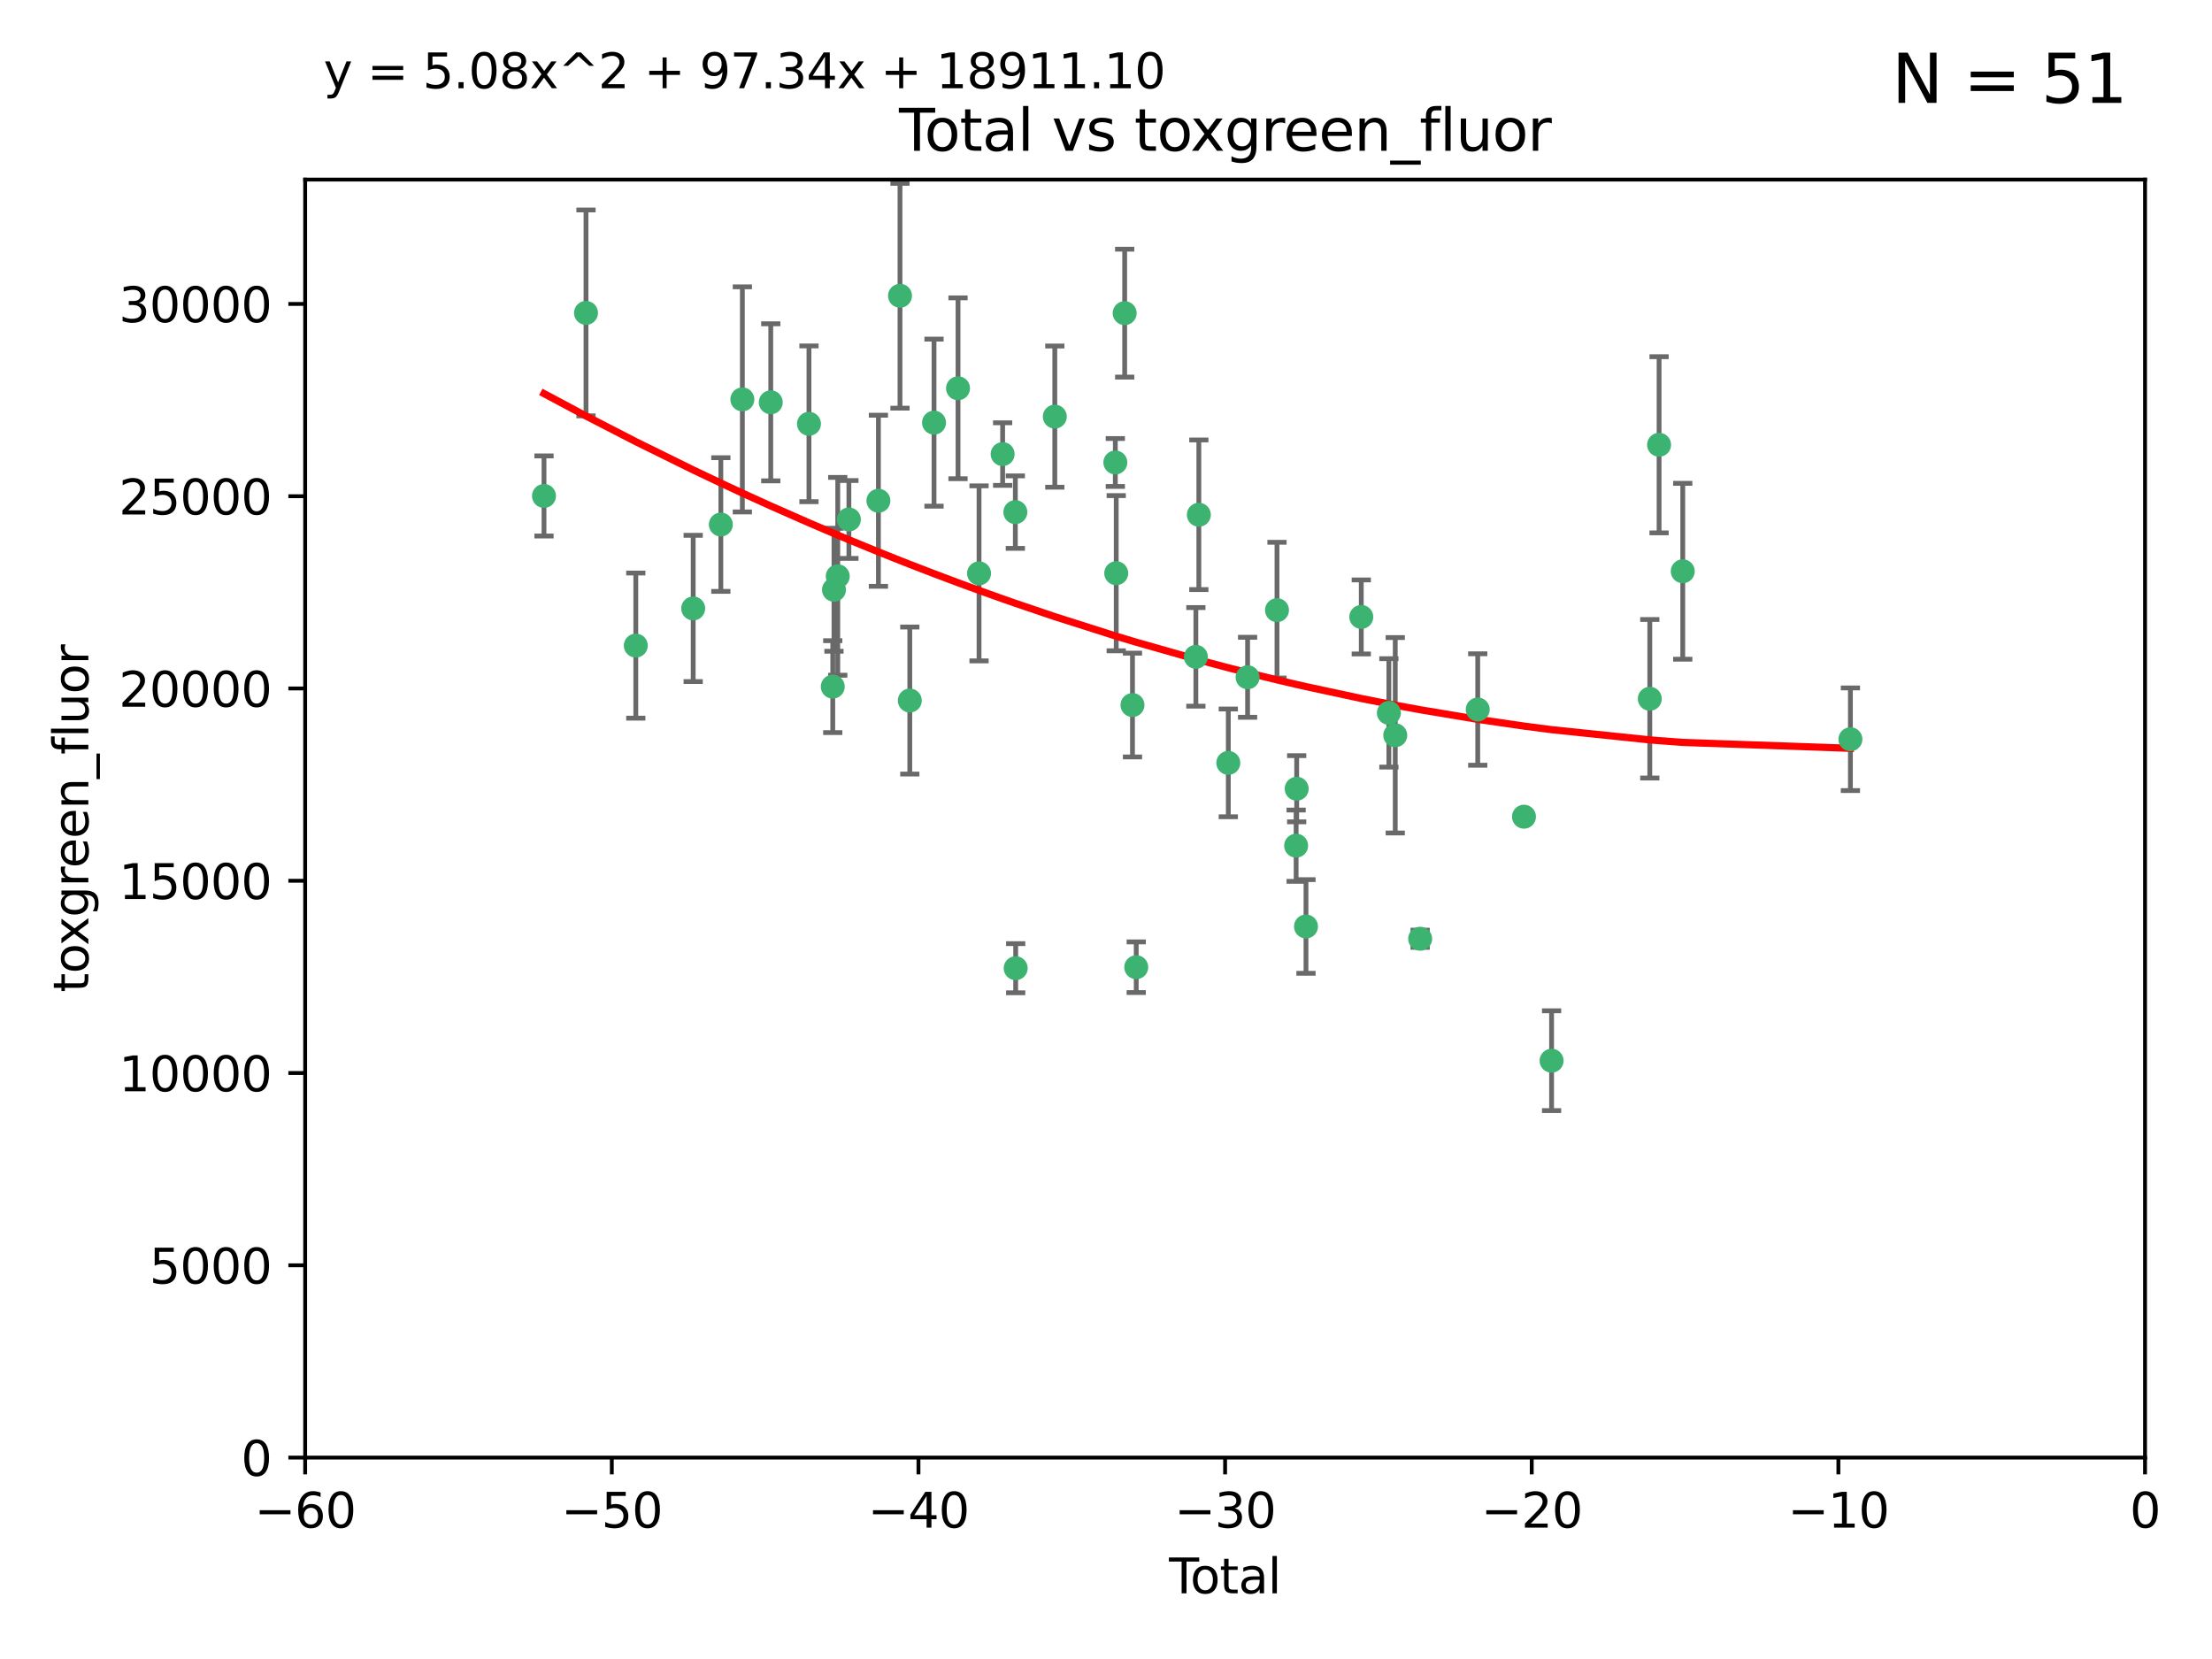 <?xml version="1.0" encoding="utf-8" standalone="no"?>
<!DOCTYPE svg PUBLIC "-//W3C//DTD SVG 1.1//EN"
  "http://www.w3.org/Graphics/SVG/1.1/DTD/svg11.dtd">
<svg xmlns:xlink="http://www.w3.org/1999/xlink" width="460.8pt" height="345.6pt" viewBox="0 0 460.8 345.6" xmlns="http://www.w3.org/2000/svg" version="1.1">
 <defs>
  <style type="text/css">*{stroke-linejoin: round; stroke-linecap: butt}</style>
 </defs>
 <g id="figure_1">
  <g id="patch_1">
   <path d="M 0 345.6 
L 460.8 345.6 
L 460.8 0 
L 0 0 
z
" style="fill: #ffffff"/>
  </g>
  <g id="axes_1">
   <g id="patch_2">
    <path d="M 63.571 303.64 
L 446.85 303.64 
L 446.85 37.411 
L 63.571 37.411 
z
" style="fill: #ffffff"/>
   </g>
   <g id="PathCollection_1">
    <defs>
     <path id="mb450762e1c" d="M 0 1.118 
C 0.297 1.118 0.581 1 0.791 0.791 
C 1 0.581 1.118 0.297 1.118 0 
C 1.118 -0.297 1 -0.581 0.791 -0.791 
C 0.581 -1 0.297 -1.118 0 -1.118 
C -0.297 -1.118 -0.581 -1 -0.791 -0.791 
C -1 -0.581 -1.118 -0.297 -1.118 0 
C -1.118 0.297 -1 0.581 -0.791 0.791 
C -0.581 1 -0.297 1.118 0 1.118 
z
" style="stroke: #3cb371"/>
    </defs>
    <g clip-path="url(#p99b8f9257f)">
     <use xlink:href="#mb450762e1c" x="113.324" y="103.319" style="fill: #3cb371; stroke: #3cb371"/>
     <use xlink:href="#mb450762e1c" x="122.075" y="65.184" style="fill: #3cb371; stroke: #3cb371"/>
     <use xlink:href="#mb450762e1c" x="132.448" y="134.491" style="fill: #3cb371; stroke: #3cb371"/>
     <use xlink:href="#mb450762e1c" x="144.404" y="126.749" style="fill: #3cb371; stroke: #3cb371"/>
     <use xlink:href="#mb450762e1c" x="150.166" y="109.268" style="fill: #3cb371; stroke: #3cb371"/>
     <use xlink:href="#mb450762e1c" x="154.646" y="83.201" style="fill: #3cb371; stroke: #3cb371"/>
     <use xlink:href="#mb450762e1c" x="160.565" y="83.811" style="fill: #3cb371; stroke: #3cb371"/>
     <use xlink:href="#mb450762e1c" x="168.522" y="88.286" style="fill: #3cb371; stroke: #3cb371"/>
     <use xlink:href="#mb450762e1c" x="173.478" y="143.039" style="fill: #3cb371; stroke: #3cb371"/>
     <use xlink:href="#mb450762e1c" x="173.733" y="122.859" style="fill: #3cb371; stroke: #3cb371"/>
     <use xlink:href="#mb450762e1c" x="174.52" y="120.054" style="fill: #3cb371; stroke: #3cb371"/>
     <use xlink:href="#mb450762e1c" x="176.84" y="108.214" style="fill: #3cb371; stroke: #3cb371"/>
     <use xlink:href="#mb450762e1c" x="182.989" y="104.315" style="fill: #3cb371; stroke: #3cb371"/>
     <use xlink:href="#mb450762e1c" x="187.487" y="61.614" style="fill: #3cb371; stroke: #3cb371"/>
     <use xlink:href="#mb450762e1c" x="189.528" y="145.935" style="fill: #3cb371; stroke: #3cb371"/>
     <use xlink:href="#mb450762e1c" x="194.574" y="88.045" style="fill: #3cb371; stroke: #3cb371"/>
     <use xlink:href="#mb450762e1c" x="199.574" y="80.887" style="fill: #3cb371; stroke: #3cb371"/>
     <use xlink:href="#mb450762e1c" x="203.952" y="119.44" style="fill: #3cb371; stroke: #3cb371"/>
     <use xlink:href="#mb450762e1c" x="208.867" y="94.593" style="fill: #3cb371; stroke: #3cb371"/>
     <use xlink:href="#mb450762e1c" x="211.515" y="106.684" style="fill: #3cb371; stroke: #3cb371"/>
     <use xlink:href="#mb450762e1c" x="211.585" y="201.695" style="fill: #3cb371; stroke: #3cb371"/>
     <use xlink:href="#mb450762e1c" x="219.736" y="86.787" style="fill: #3cb371; stroke: #3cb371"/>
     <use xlink:href="#mb450762e1c" x="232.345" y="96.341" style="fill: #3cb371; stroke: #3cb371"/>
     <use xlink:href="#mb450762e1c" x="232.53" y="119.409" style="fill: #3cb371; stroke: #3cb371"/>
     <use xlink:href="#mb450762e1c" x="234.291" y="65.233" style="fill: #3cb371; stroke: #3cb371"/>
     <use xlink:href="#mb450762e1c" x="235.917" y="146.874" style="fill: #3cb371; stroke: #3cb371"/>
     <use xlink:href="#mb450762e1c" x="236.699" y="201.487" style="fill: #3cb371; stroke: #3cb371"/>
     <use xlink:href="#mb450762e1c" x="249.123" y="136.835" style="fill: #3cb371; stroke: #3cb371"/>
     <use xlink:href="#mb450762e1c" x="249.741" y="107.234" style="fill: #3cb371; stroke: #3cb371"/>
     <use xlink:href="#mb450762e1c" x="255.878" y="158.921" style="fill: #3cb371; stroke: #3cb371"/>
     <use xlink:href="#mb450762e1c" x="259.897" y="141.091" style="fill: #3cb371; stroke: #3cb371"/>
     <use xlink:href="#mb450762e1c" x="266.022" y="127.107" style="fill: #3cb371; stroke: #3cb371"/>
     <use xlink:href="#mb450762e1c" x="270.008" y="176.169" style="fill: #3cb371; stroke: #3cb371"/>
     <use xlink:href="#mb450762e1c" x="270.123" y="164.309" style="fill: #3cb371; stroke: #3cb371"/>
     <use xlink:href="#mb450762e1c" x="272.061" y="193.002" style="fill: #3cb371; stroke: #3cb371"/>
     <use xlink:href="#mb450762e1c" x="283.58" y="128.518" style="fill: #3cb371; stroke: #3cb371"/>
     <use xlink:href="#mb450762e1c" x="289.329" y="148.507" style="fill: #3cb371; stroke: #3cb371"/>
     <use xlink:href="#mb450762e1c" x="290.656" y="153.171" style="fill: #3cb371; stroke: #3cb371"/>
     <use xlink:href="#mb450762e1c" x="295.844" y="195.558" style="fill: #3cb371; stroke: #3cb371"/>
     <use xlink:href="#mb450762e1c" x="307.838" y="147.801" style="fill: #3cb371; stroke: #3cb371"/>
     <use xlink:href="#mb450762e1c" x="317.472" y="170.133" style="fill: #3cb371; stroke: #3cb371"/>
     <use xlink:href="#mb450762e1c" x="323.223" y="220.964" style="fill: #3cb371; stroke: #3cb371"/>
     <use xlink:href="#mb450762e1c" x="343.683" y="145.567" style="fill: #3cb371; stroke: #3cb371"/>
     <use xlink:href="#mb450762e1c" x="345.618" y="92.655" style="fill: #3cb371; stroke: #3cb371"/>
     <use xlink:href="#mb450762e1c" x="350.548" y="119.004" style="fill: #3cb371; stroke: #3cb371"/>
     <use xlink:href="#mb450762e1c" x="385.474" y="153.996" style="fill: #3cb371; stroke: #3cb371"/>
    </g>
   </g>
   <g id="matplotlib.axis_1">
    <g id="xtick_1">
     <g id="line2d_1">
      <defs>
       <path id="m8ddba7c1e1" d="M 0 0 
L 0 3.5 
" style="stroke: #000000; stroke-width: 0.8"/>
      </defs>
      <g>
       <use xlink:href="#m8ddba7c1e1" x="63.571" y="303.64" style="stroke: #000000; stroke-width: 0.8"/>
      </g>
     </g>
     <g id="text_1">
      <!-- −60 -->
      <g transform="translate(53.019 318.238)scale(0.1 -0.1)">
       <defs>
        <path id="DejaVuSans-2212" d="M 678 2272 
L 4684 2272 
L 4684 1741 
L 678 1741 
L 678 2272 
z
" transform="scale(0.016)"/>
        <path id="DejaVuSans-36" d="M 2113 2584 
Q 1688 2584 1439 2293 
Q 1191 2003 1191 1497 
Q 1191 994 1439 701 
Q 1688 409 2113 409 
Q 2538 409 2786 701 
Q 3034 994 3034 1497 
Q 3034 2003 2786 2293 
Q 2538 2584 2113 2584 
z
M 3366 4563 
L 3366 3988 
Q 3128 4100 2886 4159 
Q 2644 4219 2406 4219 
Q 1781 4219 1451 3797 
Q 1122 3375 1075 2522 
Q 1259 2794 1537 2939 
Q 1816 3084 2150 3084 
Q 2853 3084 3261 2657 
Q 3669 2231 3669 1497 
Q 3669 778 3244 343 
Q 2819 -91 2113 -91 
Q 1303 -91 875 529 
Q 447 1150 447 2328 
Q 447 3434 972 4092 
Q 1497 4750 2381 4750 
Q 2619 4750 2861 4703 
Q 3103 4656 3366 4563 
z
" transform="scale(0.016)"/>
        <path id="DejaVuSans-30" d="M 2034 4250 
Q 1547 4250 1301 3770 
Q 1056 3291 1056 2328 
Q 1056 1369 1301 889 
Q 1547 409 2034 409 
Q 2525 409 2770 889 
Q 3016 1369 3016 2328 
Q 3016 3291 2770 3770 
Q 2525 4250 2034 4250 
z
M 2034 4750 
Q 2819 4750 3233 4129 
Q 3647 3509 3647 2328 
Q 3647 1150 3233 529 
Q 2819 -91 2034 -91 
Q 1250 -91 836 529 
Q 422 1150 422 2328 
Q 422 3509 836 4129 
Q 1250 4750 2034 4750 
z
" transform="scale(0.016)"/>
       </defs>
       <use xlink:href="#DejaVuSans-2212"/>
       <use xlink:href="#DejaVuSans-36" x="83.789"/>
       <use xlink:href="#DejaVuSans-30" x="147.412"/>
      </g>
     </g>
    </g>
    <g id="xtick_2">
     <g id="line2d_2">
      <g>
       <use xlink:href="#m8ddba7c1e1" x="127.451" y="303.64" style="stroke: #000000; stroke-width: 0.8"/>
      </g>
     </g>
     <g id="text_2">
      <!-- −50 -->
      <g transform="translate(116.899 318.238)scale(0.1 -0.1)">
       <defs>
        <path id="DejaVuSans-35" d="M 691 4666 
L 3169 4666 
L 3169 4134 
L 1269 4134 
L 1269 2991 
Q 1406 3038 1543 3061 
Q 1681 3084 1819 3084 
Q 2600 3084 3056 2656 
Q 3513 2228 3513 1497 
Q 3513 744 3044 326 
Q 2575 -91 1722 -91 
Q 1428 -91 1123 -41 
Q 819 9 494 109 
L 494 744 
Q 775 591 1075 516 
Q 1375 441 1709 441 
Q 2250 441 2565 725 
Q 2881 1009 2881 1497 
Q 2881 1984 2565 2268 
Q 2250 2553 1709 2553 
Q 1456 2553 1204 2497 
Q 953 2441 691 2322 
L 691 4666 
z
" transform="scale(0.016)"/>
       </defs>
       <use xlink:href="#DejaVuSans-2212"/>
       <use xlink:href="#DejaVuSans-35" x="83.789"/>
       <use xlink:href="#DejaVuSans-30" x="147.412"/>
      </g>
     </g>
    </g>
    <g id="xtick_3">
     <g id="line2d_3">
      <g>
       <use xlink:href="#m8ddba7c1e1" x="191.331" y="303.64" style="stroke: #000000; stroke-width: 0.8"/>
      </g>
     </g>
     <g id="text_3">
      <!-- −40 -->
      <g transform="translate(180.778 318.238)scale(0.1 -0.1)">
       <defs>
        <path id="DejaVuSans-34" d="M 2419 4116 
L 825 1625 
L 2419 1625 
L 2419 4116 
z
M 2253 4666 
L 3047 4666 
L 3047 1625 
L 3713 1625 
L 3713 1100 
L 3047 1100 
L 3047 0 
L 2419 0 
L 2419 1100 
L 313 1100 
L 313 1709 
L 2253 4666 
z
" transform="scale(0.016)"/>
       </defs>
       <use xlink:href="#DejaVuSans-2212"/>
       <use xlink:href="#DejaVuSans-34" x="83.789"/>
       <use xlink:href="#DejaVuSans-30" x="147.412"/>
      </g>
     </g>
    </g>
    <g id="xtick_4">
     <g id="line2d_4">
      <g>
       <use xlink:href="#m8ddba7c1e1" x="255.211" y="303.64" style="stroke: #000000; stroke-width: 0.8"/>
      </g>
     </g>
     <g id="text_4">
      <!-- −30 -->
      <g transform="translate(244.658 318.238)scale(0.1 -0.1)">
       <defs>
        <path id="DejaVuSans-33" d="M 2597 2516 
Q 3050 2419 3304 2112 
Q 3559 1806 3559 1356 
Q 3559 666 3084 287 
Q 2609 -91 1734 -91 
Q 1441 -91 1130 -33 
Q 819 25 488 141 
L 488 750 
Q 750 597 1062 519 
Q 1375 441 1716 441 
Q 2309 441 2620 675 
Q 2931 909 2931 1356 
Q 2931 1769 2642 2001 
Q 2353 2234 1838 2234 
L 1294 2234 
L 1294 2753 
L 1863 2753 
Q 2328 2753 2575 2939 
Q 2822 3125 2822 3475 
Q 2822 3834 2567 4026 
Q 2313 4219 1838 4219 
Q 1578 4219 1281 4162 
Q 984 4106 628 3988 
L 628 4550 
Q 988 4650 1302 4700 
Q 1616 4750 1894 4750 
Q 2613 4750 3031 4423 
Q 3450 4097 3450 3541 
Q 3450 3153 3228 2886 
Q 3006 2619 2597 2516 
z
" transform="scale(0.016)"/>
       </defs>
       <use xlink:href="#DejaVuSans-2212"/>
       <use xlink:href="#DejaVuSans-33" x="83.789"/>
       <use xlink:href="#DejaVuSans-30" x="147.412"/>
      </g>
     </g>
    </g>
    <g id="xtick_5">
     <g id="line2d_5">
      <g>
       <use xlink:href="#m8ddba7c1e1" x="319.09" y="303.64" style="stroke: #000000; stroke-width: 0.8"/>
      </g>
     </g>
     <g id="text_5">
      <!-- −20 -->
      <g transform="translate(308.538 318.238)scale(0.1 -0.1)">
       <defs>
        <path id="DejaVuSans-32" d="M 1228 531 
L 3431 531 
L 3431 0 
L 469 0 
L 469 531 
Q 828 903 1448 1529 
Q 2069 2156 2228 2338 
Q 2531 2678 2651 2914 
Q 2772 3150 2772 3378 
Q 2772 3750 2511 3984 
Q 2250 4219 1831 4219 
Q 1534 4219 1204 4116 
Q 875 4013 500 3803 
L 500 4441 
Q 881 4594 1212 4672 
Q 1544 4750 1819 4750 
Q 2544 4750 2975 4387 
Q 3406 4025 3406 3419 
Q 3406 3131 3298 2873 
Q 3191 2616 2906 2266 
Q 2828 2175 2409 1742 
Q 1991 1309 1228 531 
z
" transform="scale(0.016)"/>
       </defs>
       <use xlink:href="#DejaVuSans-2212"/>
       <use xlink:href="#DejaVuSans-32" x="83.789"/>
       <use xlink:href="#DejaVuSans-30" x="147.412"/>
      </g>
     </g>
    </g>
    <g id="xtick_6">
     <g id="line2d_6">
      <g>
       <use xlink:href="#m8ddba7c1e1" x="382.97" y="303.64" style="stroke: #000000; stroke-width: 0.8"/>
      </g>
     </g>
     <g id="text_6">
      <!-- −10 -->
      <g transform="translate(372.418 318.238)scale(0.1 -0.1)">
       <defs>
        <path id="DejaVuSans-31" d="M 794 531 
L 1825 531 
L 1825 4091 
L 703 3866 
L 703 4441 
L 1819 4666 
L 2450 4666 
L 2450 531 
L 3481 531 
L 3481 0 
L 794 0 
L 794 531 
z
" transform="scale(0.016)"/>
       </defs>
       <use xlink:href="#DejaVuSans-2212"/>
       <use xlink:href="#DejaVuSans-31" x="83.789"/>
       <use xlink:href="#DejaVuSans-30" x="147.412"/>
      </g>
     </g>
    </g>
    <g id="xtick_7">
     <g id="line2d_7">
      <g>
       <use xlink:href="#m8ddba7c1e1" x="446.85" y="303.64" style="stroke: #000000; stroke-width: 0.8"/>
      </g>
     </g>
     <g id="text_7">
      <!-- 0 -->
      <g transform="translate(443.669 318.238)scale(0.1 -0.1)">
       <use xlink:href="#DejaVuSans-30"/>
      </g>
     </g>
    </g>
    <g id="text_8">
     <!-- Total -->
     <g transform="translate(243.534 331.917)scale(0.1 -0.1)">
      <defs>
       <path id="DejaVuSans-54" d="M -19 4666 
L 3928 4666 
L 3928 4134 
L 2272 4134 
L 2272 0 
L 1638 0 
L 1638 4134 
L -19 4134 
L -19 4666 
z
" transform="scale(0.016)"/>
       <path id="DejaVuSans-6f" d="M 1959 3097 
Q 1497 3097 1228 2736 
Q 959 2375 959 1747 
Q 959 1119 1226 758 
Q 1494 397 1959 397 
Q 2419 397 2687 759 
Q 2956 1122 2956 1747 
Q 2956 2369 2687 2733 
Q 2419 3097 1959 3097 
z
M 1959 3584 
Q 2709 3584 3137 3096 
Q 3566 2609 3566 1747 
Q 3566 888 3137 398 
Q 2709 -91 1959 -91 
Q 1206 -91 779 398 
Q 353 888 353 1747 
Q 353 2609 779 3096 
Q 1206 3584 1959 3584 
z
" transform="scale(0.016)"/>
       <path id="DejaVuSans-74" d="M 1172 4494 
L 1172 3500 
L 2356 3500 
L 2356 3053 
L 1172 3053 
L 1172 1153 
Q 1172 725 1289 603 
Q 1406 481 1766 481 
L 2356 481 
L 2356 0 
L 1766 0 
Q 1100 0 847 248 
Q 594 497 594 1153 
L 594 3053 
L 172 3053 
L 172 3500 
L 594 3500 
L 594 4494 
L 1172 4494 
z
" transform="scale(0.016)"/>
       <path id="DejaVuSans-61" d="M 2194 1759 
Q 1497 1759 1228 1600 
Q 959 1441 959 1056 
Q 959 750 1161 570 
Q 1363 391 1709 391 
Q 2188 391 2477 730 
Q 2766 1069 2766 1631 
L 2766 1759 
L 2194 1759 
z
M 3341 1997 
L 3341 0 
L 2766 0 
L 2766 531 
Q 2569 213 2275 61 
Q 1981 -91 1556 -91 
Q 1019 -91 701 211 
Q 384 513 384 1019 
Q 384 1609 779 1909 
Q 1175 2209 1959 2209 
L 2766 2209 
L 2766 2266 
Q 2766 2663 2505 2880 
Q 2244 3097 1772 3097 
Q 1472 3097 1187 3025 
Q 903 2953 641 2809 
L 641 3341 
Q 956 3463 1253 3523 
Q 1550 3584 1831 3584 
Q 2591 3584 2966 3190 
Q 3341 2797 3341 1997 
z
" transform="scale(0.016)"/>
       <path id="DejaVuSans-6c" d="M 603 4863 
L 1178 4863 
L 1178 0 
L 603 0 
L 603 4863 
z
" transform="scale(0.016)"/>
      </defs>
      <use xlink:href="#DejaVuSans-54"/>
      <use xlink:href="#DejaVuSans-6f" x="44.084"/>
      <use xlink:href="#DejaVuSans-74" x="105.266"/>
      <use xlink:href="#DejaVuSans-61" x="144.475"/>
      <use xlink:href="#DejaVuSans-6c" x="205.754"/>
     </g>
    </g>
   </g>
   <g id="matplotlib.axis_2">
    <g id="ytick_1">
     <g id="line2d_8">
      <defs>
       <path id="mf827967593" d="M 0 0 
L -3.5 0 
" style="stroke: #000000; stroke-width: 0.8"/>
      </defs>
      <g>
       <use xlink:href="#mf827967593" x="63.571" y="303.64" style="stroke: #000000; stroke-width: 0.8"/>
      </g>
     </g>
     <g id="text_9">
      <!-- 0 -->
      <g transform="translate(50.209 307.439)scale(0.1 -0.1)">
       <use xlink:href="#DejaVuSans-30"/>
      </g>
     </g>
    </g>
    <g id="ytick_2">
     <g id="line2d_9">
      <g>
       <use xlink:href="#mf827967593" x="63.571" y="263.586" style="stroke: #000000; stroke-width: 0.8"/>
      </g>
     </g>
     <g id="text_10">
      <!-- 5000 -->
      <g transform="translate(31.121 267.385)scale(0.1 -0.1)">
       <use xlink:href="#DejaVuSans-35"/>
       <use xlink:href="#DejaVuSans-30" x="63.623"/>
       <use xlink:href="#DejaVuSans-30" x="127.246"/>
       <use xlink:href="#DejaVuSans-30" x="190.869"/>
      </g>
     </g>
    </g>
    <g id="ytick_3">
     <g id="line2d_10">
      <g>
       <use xlink:href="#mf827967593" x="63.571" y="223.532" style="stroke: #000000; stroke-width: 0.8"/>
      </g>
     </g>
     <g id="text_11">
      <!-- 10000 -->
      <g transform="translate(24.759 227.331)scale(0.1 -0.1)">
       <use xlink:href="#DejaVuSans-31"/>
       <use xlink:href="#DejaVuSans-30" x="63.623"/>
       <use xlink:href="#DejaVuSans-30" x="127.246"/>
       <use xlink:href="#DejaVuSans-30" x="190.869"/>
       <use xlink:href="#DejaVuSans-30" x="254.492"/>
      </g>
     </g>
    </g>
    <g id="ytick_4">
     <g id="line2d_11">
      <g>
       <use xlink:href="#mf827967593" x="63.571" y="183.478" style="stroke: #000000; stroke-width: 0.8"/>
      </g>
     </g>
     <g id="text_12">
      <!-- 15000 -->
      <g transform="translate(24.759 187.278)scale(0.1 -0.1)">
       <use xlink:href="#DejaVuSans-31"/>
       <use xlink:href="#DejaVuSans-35" x="63.623"/>
       <use xlink:href="#DejaVuSans-30" x="127.246"/>
       <use xlink:href="#DejaVuSans-30" x="190.869"/>
       <use xlink:href="#DejaVuSans-30" x="254.492"/>
      </g>
     </g>
    </g>
    <g id="ytick_5">
     <g id="line2d_12">
      <g>
       <use xlink:href="#mf827967593" x="63.571" y="143.424" style="stroke: #000000; stroke-width: 0.8"/>
      </g>
     </g>
     <g id="text_13">
      <!-- 20000 -->
      <g transform="translate(24.759 147.224)scale(0.1 -0.1)">
       <use xlink:href="#DejaVuSans-32"/>
       <use xlink:href="#DejaVuSans-30" x="63.623"/>
       <use xlink:href="#DejaVuSans-30" x="127.246"/>
       <use xlink:href="#DejaVuSans-30" x="190.869"/>
       <use xlink:href="#DejaVuSans-30" x="254.492"/>
      </g>
     </g>
    </g>
    <g id="ytick_6">
     <g id="line2d_13">
      <g>
       <use xlink:href="#mf827967593" x="63.571" y="103.371" style="stroke: #000000; stroke-width: 0.8"/>
      </g>
     </g>
     <g id="text_14">
      <!-- 25000 -->
      <g transform="translate(24.759 107.17)scale(0.1 -0.1)">
       <use xlink:href="#DejaVuSans-32"/>
       <use xlink:href="#DejaVuSans-35" x="63.623"/>
       <use xlink:href="#DejaVuSans-30" x="127.246"/>
       <use xlink:href="#DejaVuSans-30" x="190.869"/>
       <use xlink:href="#DejaVuSans-30" x="254.492"/>
      </g>
     </g>
    </g>
    <g id="ytick_7">
     <g id="line2d_14">
      <g>
       <use xlink:href="#mf827967593" x="63.571" y="63.317" style="stroke: #000000; stroke-width: 0.8"/>
      </g>
     </g>
     <g id="text_15">
      <!-- 30000 -->
      <g transform="translate(24.759 67.116)scale(0.1 -0.1)">
       <use xlink:href="#DejaVuSans-33"/>
       <use xlink:href="#DejaVuSans-30" x="63.623"/>
       <use xlink:href="#DejaVuSans-30" x="127.246"/>
       <use xlink:href="#DejaVuSans-30" x="190.869"/>
       <use xlink:href="#DejaVuSans-30" x="254.492"/>
      </g>
     </g>
    </g>
    <g id="text_16">
     <!-- toxgreen_fluor -->
     <g transform="translate(18.401 206.72)rotate(-90)scale(0.1 -0.1)">
      <defs>
       <path id="DejaVuSans-78" d="M 3513 3500 
L 2247 1797 
L 3578 0 
L 2900 0 
L 1881 1375 
L 863 0 
L 184 0 
L 1544 1831 
L 300 3500 
L 978 3500 
L 1906 2253 
L 2834 3500 
L 3513 3500 
z
" transform="scale(0.016)"/>
       <path id="DejaVuSans-67" d="M 2906 1791 
Q 2906 2416 2648 2759 
Q 2391 3103 1925 3103 
Q 1463 3103 1205 2759 
Q 947 2416 947 1791 
Q 947 1169 1205 825 
Q 1463 481 1925 481 
Q 2391 481 2648 825 
Q 2906 1169 2906 1791 
z
M 3481 434 
Q 3481 -459 3084 -895 
Q 2688 -1331 1869 -1331 
Q 1566 -1331 1297 -1286 
Q 1028 -1241 775 -1147 
L 775 -588 
Q 1028 -725 1275 -790 
Q 1522 -856 1778 -856 
Q 2344 -856 2625 -561 
Q 2906 -266 2906 331 
L 2906 616 
Q 2728 306 2450 153 
Q 2172 0 1784 0 
Q 1141 0 747 490 
Q 353 981 353 1791 
Q 353 2603 747 3093 
Q 1141 3584 1784 3584 
Q 2172 3584 2450 3431 
Q 2728 3278 2906 2969 
L 2906 3500 
L 3481 3500 
L 3481 434 
z
" transform="scale(0.016)"/>
       <path id="DejaVuSans-72" d="M 2631 2963 
Q 2534 3019 2420 3045 
Q 2306 3072 2169 3072 
Q 1681 3072 1420 2755 
Q 1159 2438 1159 1844 
L 1159 0 
L 581 0 
L 581 3500 
L 1159 3500 
L 1159 2956 
Q 1341 3275 1631 3429 
Q 1922 3584 2338 3584 
Q 2397 3584 2469 3576 
Q 2541 3569 2628 3553 
L 2631 2963 
z
" transform="scale(0.016)"/>
       <path id="DejaVuSans-65" d="M 3597 1894 
L 3597 1613 
L 953 1613 
Q 991 1019 1311 708 
Q 1631 397 2203 397 
Q 2534 397 2845 478 
Q 3156 559 3463 722 
L 3463 178 
Q 3153 47 2828 -22 
Q 2503 -91 2169 -91 
Q 1331 -91 842 396 
Q 353 884 353 1716 
Q 353 2575 817 3079 
Q 1281 3584 2069 3584 
Q 2775 3584 3186 3129 
Q 3597 2675 3597 1894 
z
M 3022 2063 
Q 3016 2534 2758 2815 
Q 2500 3097 2075 3097 
Q 1594 3097 1305 2825 
Q 1016 2553 972 2059 
L 3022 2063 
z
" transform="scale(0.016)"/>
       <path id="DejaVuSans-6e" d="M 3513 2113 
L 3513 0 
L 2938 0 
L 2938 2094 
Q 2938 2591 2744 2837 
Q 2550 3084 2163 3084 
Q 1697 3084 1428 2787 
Q 1159 2491 1159 1978 
L 1159 0 
L 581 0 
L 581 3500 
L 1159 3500 
L 1159 2956 
Q 1366 3272 1645 3428 
Q 1925 3584 2291 3584 
Q 2894 3584 3203 3211 
Q 3513 2838 3513 2113 
z
" transform="scale(0.016)"/>
       <path id="DejaVuSans-5f" d="M 3263 -1063 
L 3263 -1509 
L -63 -1509 
L -63 -1063 
L 3263 -1063 
z
" transform="scale(0.016)"/>
       <path id="DejaVuSans-66" d="M 2375 4863 
L 2375 4384 
L 1825 4384 
Q 1516 4384 1395 4259 
Q 1275 4134 1275 3809 
L 1275 3500 
L 2222 3500 
L 2222 3053 
L 1275 3053 
L 1275 0 
L 697 0 
L 697 3053 
L 147 3053 
L 147 3500 
L 697 3500 
L 697 3744 
Q 697 4328 969 4595 
Q 1241 4863 1831 4863 
L 2375 4863 
z
" transform="scale(0.016)"/>
       <path id="DejaVuSans-75" d="M 544 1381 
L 544 3500 
L 1119 3500 
L 1119 1403 
Q 1119 906 1312 657 
Q 1506 409 1894 409 
Q 2359 409 2629 706 
Q 2900 1003 2900 1516 
L 2900 3500 
L 3475 3500 
L 3475 0 
L 2900 0 
L 2900 538 
Q 2691 219 2414 64 
Q 2138 -91 1772 -91 
Q 1169 -91 856 284 
Q 544 659 544 1381 
z
M 1991 3584 
L 1991 3584 
z
" transform="scale(0.016)"/>
      </defs>
      <use xlink:href="#DejaVuSans-74"/>
      <use xlink:href="#DejaVuSans-6f" x="39.209"/>
      <use xlink:href="#DejaVuSans-78" x="97.266"/>
      <use xlink:href="#DejaVuSans-67" x="156.445"/>
      <use xlink:href="#DejaVuSans-72" x="219.922"/>
      <use xlink:href="#DejaVuSans-65" x="258.785"/>
      <use xlink:href="#DejaVuSans-65" x="320.309"/>
      <use xlink:href="#DejaVuSans-6e" x="381.832"/>
      <use xlink:href="#DejaVuSans-5f" x="445.211"/>
      <use xlink:href="#DejaVuSans-66" x="495.211"/>
      <use xlink:href="#DejaVuSans-6c" x="530.416"/>
      <use xlink:href="#DejaVuSans-75" x="558.199"/>
      <use xlink:href="#DejaVuSans-6f" x="621.578"/>
      <use xlink:href="#DejaVuSans-72" x="682.76"/>
     </g>
    </g>
   </g>
   <g id="LineCollection_1">
    <path d="M 113.324 111.662 
L 113.324 94.976 
" clip-path="url(#p99b8f9257f)" style="fill: none; stroke: #696969"/>
    <path d="M 122.075 86.629 
L 122.075 43.739 
" clip-path="url(#p99b8f9257f)" style="fill: none; stroke: #696969"/>
    <path d="M 132.448 149.606 
L 132.448 119.375 
" clip-path="url(#p99b8f9257f)" style="fill: none; stroke: #696969"/>
    <path d="M 144.404 141.983 
L 144.404 111.515 
" clip-path="url(#p99b8f9257f)" style="fill: none; stroke: #696969"/>
    <path d="M 150.166 123.191 
L 150.166 95.346 
" clip-path="url(#p99b8f9257f)" style="fill: none; stroke: #696969"/>
    <path d="M 154.646 106.648 
L 154.646 59.753 
" clip-path="url(#p99b8f9257f)" style="fill: none; stroke: #696969"/>
    <path d="M 160.565 100.173 
L 160.565 67.45 
" clip-path="url(#p99b8f9257f)" style="fill: none; stroke: #696969"/>
    <path d="M 168.522 104.51 
L 168.522 72.063 
" clip-path="url(#p99b8f9257f)" style="fill: none; stroke: #696969"/>
    <path d="M 173.478 152.61 
L 173.478 133.468 
" clip-path="url(#p99b8f9257f)" style="fill: none; stroke: #696969"/>
    <path d="M 173.733 135.667 
L 173.733 110.051 
" clip-path="url(#p99b8f9257f)" style="fill: none; stroke: #696969"/>
    <path d="M 174.52 140.659 
L 174.52 99.45 
" clip-path="url(#p99b8f9257f)" style="fill: none; stroke: #696969"/>
    <path d="M 176.84 116.326 
L 176.84 100.101 
" clip-path="url(#p99b8f9257f)" style="fill: none; stroke: #696969"/>
    <path d="M 182.989 122.133 
L 182.989 86.497 
" clip-path="url(#p99b8f9257f)" style="fill: none; stroke: #696969"/>
    <path d="M 187.487 85.029 
L 187.487 38.199 
" clip-path="url(#p99b8f9257f)" style="fill: none; stroke: #696969"/>
    <path d="M 189.528 161.248 
L 189.528 130.622 
" clip-path="url(#p99b8f9257f)" style="fill: none; stroke: #696969"/>
    <path d="M 194.574 105.444 
L 194.574 70.646 
" clip-path="url(#p99b8f9257f)" style="fill: none; stroke: #696969"/>
    <path d="M 199.574 99.727 
L 199.574 62.047 
" clip-path="url(#p99b8f9257f)" style="fill: none; stroke: #696969"/>
    <path d="M 203.952 137.675 
L 203.952 101.206 
" clip-path="url(#p99b8f9257f)" style="fill: none; stroke: #696969"/>
    <path d="M 208.867 101.108 
L 208.867 88.078 
" clip-path="url(#p99b8f9257f)" style="fill: none; stroke: #696969"/>
    <path d="M 211.515 114.235 
L 211.515 99.134 
" clip-path="url(#p99b8f9257f)" style="fill: none; stroke: #696969"/>
    <path d="M 211.585 206.809 
L 211.585 196.58 
" clip-path="url(#p99b8f9257f)" style="fill: none; stroke: #696969"/>
    <path d="M 219.736 101.495 
L 219.736 72.08 
" clip-path="url(#p99b8f9257f)" style="fill: none; stroke: #696969"/>
    <path d="M 232.345 101.329 
L 232.345 91.353 
" clip-path="url(#p99b8f9257f)" style="fill: none; stroke: #696969"/>
    <path d="M 232.53 135.574 
L 232.53 103.243 
" clip-path="url(#p99b8f9257f)" style="fill: none; stroke: #696969"/>
    <path d="M 234.291 78.556 
L 234.291 51.911 
" clip-path="url(#p99b8f9257f)" style="fill: none; stroke: #696969"/>
    <path d="M 235.917 157.684 
L 235.917 136.065 
" clip-path="url(#p99b8f9257f)" style="fill: none; stroke: #696969"/>
    <path d="M 236.699 206.761 
L 236.699 196.213 
" clip-path="url(#p99b8f9257f)" style="fill: none; stroke: #696969"/>
    <path d="M 249.123 147.104 
L 249.123 126.566 
" clip-path="url(#p99b8f9257f)" style="fill: none; stroke: #696969"/>
    <path d="M 249.741 122.819 
L 249.741 91.649 
" clip-path="url(#p99b8f9257f)" style="fill: none; stroke: #696969"/>
    <path d="M 255.878 170.147 
L 255.878 147.694 
" clip-path="url(#p99b8f9257f)" style="fill: none; stroke: #696969"/>
    <path d="M 259.897 149.421 
L 259.897 132.76 
" clip-path="url(#p99b8f9257f)" style="fill: none; stroke: #696969"/>
    <path d="M 266.022 141.248 
L 266.022 112.967 
" clip-path="url(#p99b8f9257f)" style="fill: none; stroke: #696969"/>
    <path d="M 270.008 183.597 
L 270.008 168.741 
" clip-path="url(#p99b8f9257f)" style="fill: none; stroke: #696969"/>
    <path d="M 270.123 171.2 
L 270.123 157.418 
" clip-path="url(#p99b8f9257f)" style="fill: none; stroke: #696969"/>
    <path d="M 272.061 202.754 
L 272.061 183.249 
" clip-path="url(#p99b8f9257f)" style="fill: none; stroke: #696969"/>
    <path d="M 283.58 136.228 
L 283.58 120.808 
" clip-path="url(#p99b8f9257f)" style="fill: none; stroke: #696969"/>
    <path d="M 289.329 159.798 
L 289.329 137.216 
" clip-path="url(#p99b8f9257f)" style="fill: none; stroke: #696969"/>
    <path d="M 290.656 173.526 
L 290.656 132.815 
" clip-path="url(#p99b8f9257f)" style="fill: none; stroke: #696969"/>
    <path d="M 295.844 197.349 
L 295.844 193.767 
" clip-path="url(#p99b8f9257f)" style="fill: none; stroke: #696969"/>
    <path d="M 307.838 159.413 
L 307.838 136.19 
" clip-path="url(#p99b8f9257f)" style="fill: none; stroke: #696969"/>
    <path d="M 317.472 170.88 
L 317.472 169.387 
" clip-path="url(#p99b8f9257f)" style="fill: none; stroke: #696969"/>
    <path d="M 323.223 231.359 
L 323.223 210.569 
" clip-path="url(#p99b8f9257f)" style="fill: none; stroke: #696969"/>
    <path d="M 343.683 162.081 
L 343.683 129.053 
" clip-path="url(#p99b8f9257f)" style="fill: none; stroke: #696969"/>
    <path d="M 345.618 111.003 
L 345.618 74.306 
" clip-path="url(#p99b8f9257f)" style="fill: none; stroke: #696969"/>
    <path d="M 350.548 137.321 
L 350.548 100.688 
" clip-path="url(#p99b8f9257f)" style="fill: none; stroke: #696969"/>
    <path d="M 385.474 164.686 
L 385.474 143.305 
" clip-path="url(#p99b8f9257f)" style="fill: none; stroke: #696969"/>
   </g>
   <g id="line2d_15">
    <defs>
     <path id="m01fb30cd7a" d="M 2 0 
L -2 -0 
" style="stroke: #696969"/>
    </defs>
    <g clip-path="url(#p99b8f9257f)">
     <use xlink:href="#m01fb30cd7a" x="113.324" y="111.662" style="fill: #696969; stroke: #696969"/>
     <use xlink:href="#m01fb30cd7a" x="122.075" y="86.629" style="fill: #696969; stroke: #696969"/>
     <use xlink:href="#m01fb30cd7a" x="132.448" y="149.606" style="fill: #696969; stroke: #696969"/>
     <use xlink:href="#m01fb30cd7a" x="144.404" y="141.983" style="fill: #696969; stroke: #696969"/>
     <use xlink:href="#m01fb30cd7a" x="150.166" y="123.191" style="fill: #696969; stroke: #696969"/>
     <use xlink:href="#m01fb30cd7a" x="154.646" y="106.648" style="fill: #696969; stroke: #696969"/>
     <use xlink:href="#m01fb30cd7a" x="160.565" y="100.173" style="fill: #696969; stroke: #696969"/>
     <use xlink:href="#m01fb30cd7a" x="168.522" y="104.51" style="fill: #696969; stroke: #696969"/>
     <use xlink:href="#m01fb30cd7a" x="173.478" y="152.61" style="fill: #696969; stroke: #696969"/>
     <use xlink:href="#m01fb30cd7a" x="173.733" y="135.667" style="fill: #696969; stroke: #696969"/>
     <use xlink:href="#m01fb30cd7a" x="174.52" y="140.659" style="fill: #696969; stroke: #696969"/>
     <use xlink:href="#m01fb30cd7a" x="176.84" y="116.326" style="fill: #696969; stroke: #696969"/>
     <use xlink:href="#m01fb30cd7a" x="182.989" y="122.133" style="fill: #696969; stroke: #696969"/>
     <use xlink:href="#m01fb30cd7a" x="187.487" y="85.029" style="fill: #696969; stroke: #696969"/>
     <use xlink:href="#m01fb30cd7a" x="189.528" y="161.248" style="fill: #696969; stroke: #696969"/>
     <use xlink:href="#m01fb30cd7a" x="194.574" y="105.444" style="fill: #696969; stroke: #696969"/>
     <use xlink:href="#m01fb30cd7a" x="199.574" y="99.727" style="fill: #696969; stroke: #696969"/>
     <use xlink:href="#m01fb30cd7a" x="203.952" y="137.675" style="fill: #696969; stroke: #696969"/>
     <use xlink:href="#m01fb30cd7a" x="208.867" y="101.108" style="fill: #696969; stroke: #696969"/>
     <use xlink:href="#m01fb30cd7a" x="211.515" y="114.235" style="fill: #696969; stroke: #696969"/>
     <use xlink:href="#m01fb30cd7a" x="211.585" y="206.809" style="fill: #696969; stroke: #696969"/>
     <use xlink:href="#m01fb30cd7a" x="219.736" y="101.495" style="fill: #696969; stroke: #696969"/>
     <use xlink:href="#m01fb30cd7a" x="232.345" y="101.329" style="fill: #696969; stroke: #696969"/>
     <use xlink:href="#m01fb30cd7a" x="232.53" y="135.574" style="fill: #696969; stroke: #696969"/>
     <use xlink:href="#m01fb30cd7a" x="234.291" y="78.556" style="fill: #696969; stroke: #696969"/>
     <use xlink:href="#m01fb30cd7a" x="235.917" y="157.684" style="fill: #696969; stroke: #696969"/>
     <use xlink:href="#m01fb30cd7a" x="236.699" y="206.761" style="fill: #696969; stroke: #696969"/>
     <use xlink:href="#m01fb30cd7a" x="249.123" y="147.104" style="fill: #696969; stroke: #696969"/>
     <use xlink:href="#m01fb30cd7a" x="249.741" y="122.819" style="fill: #696969; stroke: #696969"/>
     <use xlink:href="#m01fb30cd7a" x="255.878" y="170.147" style="fill: #696969; stroke: #696969"/>
     <use xlink:href="#m01fb30cd7a" x="259.897" y="149.421" style="fill: #696969; stroke: #696969"/>
     <use xlink:href="#m01fb30cd7a" x="266.022" y="141.248" style="fill: #696969; stroke: #696969"/>
     <use xlink:href="#m01fb30cd7a" x="270.008" y="183.597" style="fill: #696969; stroke: #696969"/>
     <use xlink:href="#m01fb30cd7a" x="270.123" y="171.2" style="fill: #696969; stroke: #696969"/>
     <use xlink:href="#m01fb30cd7a" x="272.061" y="202.754" style="fill: #696969; stroke: #696969"/>
     <use xlink:href="#m01fb30cd7a" x="283.58" y="136.228" style="fill: #696969; stroke: #696969"/>
     <use xlink:href="#m01fb30cd7a" x="289.329" y="159.798" style="fill: #696969; stroke: #696969"/>
     <use xlink:href="#m01fb30cd7a" x="290.656" y="173.526" style="fill: #696969; stroke: #696969"/>
     <use xlink:href="#m01fb30cd7a" x="295.844" y="197.349" style="fill: #696969; stroke: #696969"/>
     <use xlink:href="#m01fb30cd7a" x="307.838" y="159.413" style="fill: #696969; stroke: #696969"/>
     <use xlink:href="#m01fb30cd7a" x="317.472" y="170.88" style="fill: #696969; stroke: #696969"/>
     <use xlink:href="#m01fb30cd7a" x="323.223" y="231.359" style="fill: #696969; stroke: #696969"/>
     <use xlink:href="#m01fb30cd7a" x="343.683" y="162.081" style="fill: #696969; stroke: #696969"/>
     <use xlink:href="#m01fb30cd7a" x="345.618" y="111.003" style="fill: #696969; stroke: #696969"/>
     <use xlink:href="#m01fb30cd7a" x="350.548" y="137.321" style="fill: #696969; stroke: #696969"/>
     <use xlink:href="#m01fb30cd7a" x="385.474" y="164.686" style="fill: #696969; stroke: #696969"/>
    </g>
   </g>
   <g id="line2d_16">
    <g clip-path="url(#p99b8f9257f)">
     <use xlink:href="#m01fb30cd7a" x="113.324" y="94.976" style="fill: #696969; stroke: #696969"/>
     <use xlink:href="#m01fb30cd7a" x="122.075" y="43.739" style="fill: #696969; stroke: #696969"/>
     <use xlink:href="#m01fb30cd7a" x="132.448" y="119.375" style="fill: #696969; stroke: #696969"/>
     <use xlink:href="#m01fb30cd7a" x="144.404" y="111.515" style="fill: #696969; stroke: #696969"/>
     <use xlink:href="#m01fb30cd7a" x="150.166" y="95.346" style="fill: #696969; stroke: #696969"/>
     <use xlink:href="#m01fb30cd7a" x="154.646" y="59.753" style="fill: #696969; stroke: #696969"/>
     <use xlink:href="#m01fb30cd7a" x="160.565" y="67.45" style="fill: #696969; stroke: #696969"/>
     <use xlink:href="#m01fb30cd7a" x="168.522" y="72.063" style="fill: #696969; stroke: #696969"/>
     <use xlink:href="#m01fb30cd7a" x="173.478" y="133.468" style="fill: #696969; stroke: #696969"/>
     <use xlink:href="#m01fb30cd7a" x="173.733" y="110.051" style="fill: #696969; stroke: #696969"/>
     <use xlink:href="#m01fb30cd7a" x="174.52" y="99.45" style="fill: #696969; stroke: #696969"/>
     <use xlink:href="#m01fb30cd7a" x="176.84" y="100.101" style="fill: #696969; stroke: #696969"/>
     <use xlink:href="#m01fb30cd7a" x="182.989" y="86.497" style="fill: #696969; stroke: #696969"/>
     <use xlink:href="#m01fb30cd7a" x="187.487" y="38.199" style="fill: #696969; stroke: #696969"/>
     <use xlink:href="#m01fb30cd7a" x="189.528" y="130.622" style="fill: #696969; stroke: #696969"/>
     <use xlink:href="#m01fb30cd7a" x="194.574" y="70.646" style="fill: #696969; stroke: #696969"/>
     <use xlink:href="#m01fb30cd7a" x="199.574" y="62.047" style="fill: #696969; stroke: #696969"/>
     <use xlink:href="#m01fb30cd7a" x="203.952" y="101.206" style="fill: #696969; stroke: #696969"/>
     <use xlink:href="#m01fb30cd7a" x="208.867" y="88.078" style="fill: #696969; stroke: #696969"/>
     <use xlink:href="#m01fb30cd7a" x="211.515" y="99.134" style="fill: #696969; stroke: #696969"/>
     <use xlink:href="#m01fb30cd7a" x="211.585" y="196.58" style="fill: #696969; stroke: #696969"/>
     <use xlink:href="#m01fb30cd7a" x="219.736" y="72.08" style="fill: #696969; stroke: #696969"/>
     <use xlink:href="#m01fb30cd7a" x="232.345" y="91.353" style="fill: #696969; stroke: #696969"/>
     <use xlink:href="#m01fb30cd7a" x="232.53" y="103.243" style="fill: #696969; stroke: #696969"/>
     <use xlink:href="#m01fb30cd7a" x="234.291" y="51.911" style="fill: #696969; stroke: #696969"/>
     <use xlink:href="#m01fb30cd7a" x="235.917" y="136.065" style="fill: #696969; stroke: #696969"/>
     <use xlink:href="#m01fb30cd7a" x="236.699" y="196.213" style="fill: #696969; stroke: #696969"/>
     <use xlink:href="#m01fb30cd7a" x="249.123" y="126.566" style="fill: #696969; stroke: #696969"/>
     <use xlink:href="#m01fb30cd7a" x="249.741" y="91.649" style="fill: #696969; stroke: #696969"/>
     <use xlink:href="#m01fb30cd7a" x="255.878" y="147.694" style="fill: #696969; stroke: #696969"/>
     <use xlink:href="#m01fb30cd7a" x="259.897" y="132.76" style="fill: #696969; stroke: #696969"/>
     <use xlink:href="#m01fb30cd7a" x="266.022" y="112.967" style="fill: #696969; stroke: #696969"/>
     <use xlink:href="#m01fb30cd7a" x="270.008" y="168.741" style="fill: #696969; stroke: #696969"/>
     <use xlink:href="#m01fb30cd7a" x="270.123" y="157.418" style="fill: #696969; stroke: #696969"/>
     <use xlink:href="#m01fb30cd7a" x="272.061" y="183.249" style="fill: #696969; stroke: #696969"/>
     <use xlink:href="#m01fb30cd7a" x="283.58" y="120.808" style="fill: #696969; stroke: #696969"/>
     <use xlink:href="#m01fb30cd7a" x="289.329" y="137.216" style="fill: #696969; stroke: #696969"/>
     <use xlink:href="#m01fb30cd7a" x="290.656" y="132.815" style="fill: #696969; stroke: #696969"/>
     <use xlink:href="#m01fb30cd7a" x="295.844" y="193.767" style="fill: #696969; stroke: #696969"/>
     <use xlink:href="#m01fb30cd7a" x="307.838" y="136.19" style="fill: #696969; stroke: #696969"/>
     <use xlink:href="#m01fb30cd7a" x="317.472" y="169.387" style="fill: #696969; stroke: #696969"/>
     <use xlink:href="#m01fb30cd7a" x="323.223" y="210.569" style="fill: #696969; stroke: #696969"/>
     <use xlink:href="#m01fb30cd7a" x="343.683" y="129.053" style="fill: #696969; stroke: #696969"/>
     <use xlink:href="#m01fb30cd7a" x="345.618" y="74.306" style="fill: #696969; stroke: #696969"/>
     <use xlink:href="#m01fb30cd7a" x="350.548" y="100.688" style="fill: #696969; stroke: #696969"/>
     <use xlink:href="#m01fb30cd7a" x="385.474" y="143.305" style="fill: #696969; stroke: #696969"/>
    </g>
   </g>
   <g id="line2d_17">
    <path d="M 113.324 81.99 
L 122.075 86.664 
L 132.448 92.006 
L 144.404 97.897 
L 150.166 100.634 
L 154.646 102.717 
L 160.565 105.407 
L 168.522 108.913 
L 173.478 111.034 
L 173.733 111.141 
L 174.52 111.473 
L 176.84 112.444 
L 182.989 114.965 
L 187.487 116.762 
L 189.528 117.564 
L 194.574 119.511 
L 199.574 121.39 
L 203.952 122.994 
L 208.867 124.75 
L 211.515 125.676 
L 211.585 125.7 
L 219.736 128.462 
L 232.345 132.472 
L 232.53 132.529 
L 234.291 133.063 
L 235.917 133.551 
L 236.699 133.784 
L 249.123 137.318 
L 249.741 137.486 
L 255.878 139.11 
L 259.897 140.133 
L 266.022 141.631 
L 270.008 142.565 
L 270.123 142.592 
L 272.061 143.034 
L 283.58 145.509 
L 289.329 146.646 
L 290.656 146.898 
L 295.844 147.854 
L 307.838 149.856 
L 317.472 151.257 
L 323.223 152.006 
L 343.683 154.133 
L 345.618 154.291 
L 350.548 154.66 
L 385.474 155.885 
" clip-path="url(#p99b8f9257f)" style="fill: none; stroke: #ff0000; stroke-width: 1.5; stroke-linecap: square"/>
   </g>
   <g id="line2d_18">
    <defs>
     <path id="m306cb1a864" d="M 0 2 
C 0.53 2 1.039 1.789 1.414 1.414 
C 1.789 1.039 2 0.53 2 0 
C 2 -0.53 1.789 -1.039 1.414 -1.414 
C 1.039 -1.789 0.53 -2 0 -2 
C -0.53 -2 -1.039 -1.789 -1.414 -1.414 
C -1.789 -1.039 -2 -0.53 -2 0 
C -2 0.53 -1.789 1.039 -1.414 1.414 
C -1.039 1.789 -0.53 2 0 2 
z
" style="stroke: #3cb371"/>
    </defs>
    <g clip-path="url(#p99b8f9257f)">
     <use xlink:href="#m306cb1a864" x="113.324" y="103.319" style="fill: #3cb371; stroke: #3cb371"/>
     <use xlink:href="#m306cb1a864" x="122.075" y="65.184" style="fill: #3cb371; stroke: #3cb371"/>
     <use xlink:href="#m306cb1a864" x="132.448" y="134.491" style="fill: #3cb371; stroke: #3cb371"/>
     <use xlink:href="#m306cb1a864" x="144.404" y="126.749" style="fill: #3cb371; stroke: #3cb371"/>
     <use xlink:href="#m306cb1a864" x="150.166" y="109.268" style="fill: #3cb371; stroke: #3cb371"/>
     <use xlink:href="#m306cb1a864" x="154.646" y="83.201" style="fill: #3cb371; stroke: #3cb371"/>
     <use xlink:href="#m306cb1a864" x="160.565" y="83.811" style="fill: #3cb371; stroke: #3cb371"/>
     <use xlink:href="#m306cb1a864" x="168.522" y="88.286" style="fill: #3cb371; stroke: #3cb371"/>
     <use xlink:href="#m306cb1a864" x="173.478" y="143.039" style="fill: #3cb371; stroke: #3cb371"/>
     <use xlink:href="#m306cb1a864" x="173.733" y="122.859" style="fill: #3cb371; stroke: #3cb371"/>
     <use xlink:href="#m306cb1a864" x="174.52" y="120.054" style="fill: #3cb371; stroke: #3cb371"/>
     <use xlink:href="#m306cb1a864" x="176.84" y="108.214" style="fill: #3cb371; stroke: #3cb371"/>
     <use xlink:href="#m306cb1a864" x="182.989" y="104.315" style="fill: #3cb371; stroke: #3cb371"/>
     <use xlink:href="#m306cb1a864" x="187.487" y="61.614" style="fill: #3cb371; stroke: #3cb371"/>
     <use xlink:href="#m306cb1a864" x="189.528" y="145.935" style="fill: #3cb371; stroke: #3cb371"/>
     <use xlink:href="#m306cb1a864" x="194.574" y="88.045" style="fill: #3cb371; stroke: #3cb371"/>
     <use xlink:href="#m306cb1a864" x="199.574" y="80.887" style="fill: #3cb371; stroke: #3cb371"/>
     <use xlink:href="#m306cb1a864" x="203.952" y="119.44" style="fill: #3cb371; stroke: #3cb371"/>
     <use xlink:href="#m306cb1a864" x="208.867" y="94.593" style="fill: #3cb371; stroke: #3cb371"/>
     <use xlink:href="#m306cb1a864" x="211.515" y="106.684" style="fill: #3cb371; stroke: #3cb371"/>
     <use xlink:href="#m306cb1a864" x="211.585" y="201.695" style="fill: #3cb371; stroke: #3cb371"/>
     <use xlink:href="#m306cb1a864" x="219.736" y="86.787" style="fill: #3cb371; stroke: #3cb371"/>
     <use xlink:href="#m306cb1a864" x="232.345" y="96.341" style="fill: #3cb371; stroke: #3cb371"/>
     <use xlink:href="#m306cb1a864" x="232.53" y="119.409" style="fill: #3cb371; stroke: #3cb371"/>
     <use xlink:href="#m306cb1a864" x="234.291" y="65.233" style="fill: #3cb371; stroke: #3cb371"/>
     <use xlink:href="#m306cb1a864" x="235.917" y="146.874" style="fill: #3cb371; stroke: #3cb371"/>
     <use xlink:href="#m306cb1a864" x="236.699" y="201.487" style="fill: #3cb371; stroke: #3cb371"/>
     <use xlink:href="#m306cb1a864" x="249.123" y="136.835" style="fill: #3cb371; stroke: #3cb371"/>
     <use xlink:href="#m306cb1a864" x="249.741" y="107.234" style="fill: #3cb371; stroke: #3cb371"/>
     <use xlink:href="#m306cb1a864" x="255.878" y="158.921" style="fill: #3cb371; stroke: #3cb371"/>
     <use xlink:href="#m306cb1a864" x="259.897" y="141.091" style="fill: #3cb371; stroke: #3cb371"/>
     <use xlink:href="#m306cb1a864" x="266.022" y="127.107" style="fill: #3cb371; stroke: #3cb371"/>
     <use xlink:href="#m306cb1a864" x="270.008" y="176.169" style="fill: #3cb371; stroke: #3cb371"/>
     <use xlink:href="#m306cb1a864" x="270.123" y="164.309" style="fill: #3cb371; stroke: #3cb371"/>
     <use xlink:href="#m306cb1a864" x="272.061" y="193.002" style="fill: #3cb371; stroke: #3cb371"/>
     <use xlink:href="#m306cb1a864" x="283.58" y="128.518" style="fill: #3cb371; stroke: #3cb371"/>
     <use xlink:href="#m306cb1a864" x="289.329" y="148.507" style="fill: #3cb371; stroke: #3cb371"/>
     <use xlink:href="#m306cb1a864" x="290.656" y="153.171" style="fill: #3cb371; stroke: #3cb371"/>
     <use xlink:href="#m306cb1a864" x="295.844" y="195.558" style="fill: #3cb371; stroke: #3cb371"/>
     <use xlink:href="#m306cb1a864" x="307.838" y="147.801" style="fill: #3cb371; stroke: #3cb371"/>
     <use xlink:href="#m306cb1a864" x="317.472" y="170.133" style="fill: #3cb371; stroke: #3cb371"/>
     <use xlink:href="#m306cb1a864" x="323.223" y="220.964" style="fill: #3cb371; stroke: #3cb371"/>
     <use xlink:href="#m306cb1a864" x="343.683" y="145.567" style="fill: #3cb371; stroke: #3cb371"/>
     <use xlink:href="#m306cb1a864" x="345.618" y="92.655" style="fill: #3cb371; stroke: #3cb371"/>
     <use xlink:href="#m306cb1a864" x="350.548" y="119.004" style="fill: #3cb371; stroke: #3cb371"/>
     <use xlink:href="#m306cb1a864" x="385.474" y="153.996" style="fill: #3cb371; stroke: #3cb371"/>
    </g>
   </g>
   <g id="patch_3">
    <path d="M 63.571 303.64 
L 63.571 37.411 
" style="fill: none; stroke: #000000; stroke-width: 0.8; stroke-linejoin: miter; stroke-linecap: square"/>
   </g>
   <g id="patch_4">
    <path d="M 446.85 303.64 
L 446.85 37.411 
" style="fill: none; stroke: #000000; stroke-width: 0.8; stroke-linejoin: miter; stroke-linecap: square"/>
   </g>
   <g id="patch_5">
    <path d="M 63.571 303.64 
L 446.85 303.64 
" style="fill: none; stroke: #000000; stroke-width: 0.8; stroke-linejoin: miter; stroke-linecap: square"/>
   </g>
   <g id="patch_6">
    <path d="M 63.571 37.411 
L 446.85 37.411 
" style="fill: none; stroke: #000000; stroke-width: 0.8; stroke-linejoin: miter; stroke-linecap: square"/>
   </g>
   <g id="text_17">
    <!-- N = 51 -->
    <g transform="translate(394.098 21.426)scale(0.14 -0.14)">
     <defs>
      <path id="DejaVuSans-4e" d="M 628 4666 
L 1478 4666 
L 3547 763 
L 3547 4666 
L 4159 4666 
L 4159 0 
L 3309 0 
L 1241 3903 
L 1241 0 
L 628 0 
L 628 4666 
z
" transform="scale(0.016)"/>
      <path id="DejaVuSans-20" transform="scale(0.016)"/>
      <path id="DejaVuSans-3d" d="M 678 2906 
L 4684 2906 
L 4684 2381 
L 678 2381 
L 678 2906 
z
M 678 1631 
L 4684 1631 
L 4684 1100 
L 678 1100 
L 678 1631 
z
" transform="scale(0.016)"/>
     </defs>
     <use xlink:href="#DejaVuSans-4e"/>
     <use xlink:href="#DejaVuSans-20" x="74.805"/>
     <use xlink:href="#DejaVuSans-3d" x="106.592"/>
     <use xlink:href="#DejaVuSans-20" x="190.381"/>
     <use xlink:href="#DejaVuSans-35" x="222.168"/>
     <use xlink:href="#DejaVuSans-31" x="285.791"/>
    </g>
   </g>
   <g id="text_18">
    <!-- y = 5.08x^2 + 97.34x + 18911.10 -->
    <g transform="translate(67.404 18.387)scale(0.1 -0.1)">
     <defs>
      <path id="DejaVuSans-79" d="M 2059 -325 
Q 1816 -950 1584 -1140 
Q 1353 -1331 966 -1331 
L 506 -1331 
L 506 -850 
L 844 -850 
Q 1081 -850 1212 -737 
Q 1344 -625 1503 -206 
L 1606 56 
L 191 3500 
L 800 3500 
L 1894 763 
L 2988 3500 
L 3597 3500 
L 2059 -325 
z
" transform="scale(0.016)"/>
      <path id="DejaVuSans-2e" d="M 684 794 
L 1344 794 
L 1344 0 
L 684 0 
L 684 794 
z
" transform="scale(0.016)"/>
      <path id="DejaVuSans-38" d="M 2034 2216 
Q 1584 2216 1326 1975 
Q 1069 1734 1069 1313 
Q 1069 891 1326 650 
Q 1584 409 2034 409 
Q 2484 409 2743 651 
Q 3003 894 3003 1313 
Q 3003 1734 2745 1975 
Q 2488 2216 2034 2216 
z
M 1403 2484 
Q 997 2584 770 2862 
Q 544 3141 544 3541 
Q 544 4100 942 4425 
Q 1341 4750 2034 4750 
Q 2731 4750 3128 4425 
Q 3525 4100 3525 3541 
Q 3525 3141 3298 2862 
Q 3072 2584 2669 2484 
Q 3125 2378 3379 2068 
Q 3634 1759 3634 1313 
Q 3634 634 3220 271 
Q 2806 -91 2034 -91 
Q 1263 -91 848 271 
Q 434 634 434 1313 
Q 434 1759 690 2068 
Q 947 2378 1403 2484 
z
M 1172 3481 
Q 1172 3119 1398 2916 
Q 1625 2713 2034 2713 
Q 2441 2713 2670 2916 
Q 2900 3119 2900 3481 
Q 2900 3844 2670 4047 
Q 2441 4250 2034 4250 
Q 1625 4250 1398 4047 
Q 1172 3844 1172 3481 
z
" transform="scale(0.016)"/>
      <path id="DejaVuSans-5e" d="M 2988 4666 
L 4684 2925 
L 4056 2925 
L 2681 4159 
L 1306 2925 
L 678 2925 
L 2375 4666 
L 2988 4666 
z
" transform="scale(0.016)"/>
      <path id="DejaVuSans-2b" d="M 2944 4013 
L 2944 2272 
L 4684 2272 
L 4684 1741 
L 2944 1741 
L 2944 0 
L 2419 0 
L 2419 1741 
L 678 1741 
L 678 2272 
L 2419 2272 
L 2419 4013 
L 2944 4013 
z
" transform="scale(0.016)"/>
      <path id="DejaVuSans-39" d="M 703 97 
L 703 672 
Q 941 559 1184 500 
Q 1428 441 1663 441 
Q 2288 441 2617 861 
Q 2947 1281 2994 2138 
Q 2813 1869 2534 1725 
Q 2256 1581 1919 1581 
Q 1219 1581 811 2004 
Q 403 2428 403 3163 
Q 403 3881 828 4315 
Q 1253 4750 1959 4750 
Q 2769 4750 3195 4129 
Q 3622 3509 3622 2328 
Q 3622 1225 3098 567 
Q 2575 -91 1691 -91 
Q 1453 -91 1209 -44 
Q 966 3 703 97 
z
M 1959 2075 
Q 2384 2075 2632 2365 
Q 2881 2656 2881 3163 
Q 2881 3666 2632 3958 
Q 2384 4250 1959 4250 
Q 1534 4250 1286 3958 
Q 1038 3666 1038 3163 
Q 1038 2656 1286 2365 
Q 1534 2075 1959 2075 
z
" transform="scale(0.016)"/>
      <path id="DejaVuSans-37" d="M 525 4666 
L 3525 4666 
L 3525 4397 
L 1831 0 
L 1172 0 
L 2766 4134 
L 525 4134 
L 525 4666 
z
" transform="scale(0.016)"/>
     </defs>
     <use xlink:href="#DejaVuSans-79"/>
     <use xlink:href="#DejaVuSans-20" x="59.18"/>
     <use xlink:href="#DejaVuSans-3d" x="90.967"/>
     <use xlink:href="#DejaVuSans-20" x="174.756"/>
     <use xlink:href="#DejaVuSans-35" x="206.543"/>
     <use xlink:href="#DejaVuSans-2e" x="270.166"/>
     <use xlink:href="#DejaVuSans-30" x="301.953"/>
     <use xlink:href="#DejaVuSans-38" x="365.576"/>
     <use xlink:href="#DejaVuSans-78" x="429.199"/>
     <use xlink:href="#DejaVuSans-5e" x="488.379"/>
     <use xlink:href="#DejaVuSans-32" x="572.168"/>
     <use xlink:href="#DejaVuSans-20" x="635.791"/>
     <use xlink:href="#DejaVuSans-2b" x="667.578"/>
     <use xlink:href="#DejaVuSans-20" x="751.367"/>
     <use xlink:href="#DejaVuSans-39" x="783.154"/>
     <use xlink:href="#DejaVuSans-37" x="846.777"/>
     <use xlink:href="#DejaVuSans-2e" x="910.4"/>
     <use xlink:href="#DejaVuSans-33" x="942.188"/>
     <use xlink:href="#DejaVuSans-34" x="1005.811"/>
     <use xlink:href="#DejaVuSans-78" x="1069.434"/>
     <use xlink:href="#DejaVuSans-20" x="1128.613"/>
     <use xlink:href="#DejaVuSans-2b" x="1160.4"/>
     <use xlink:href="#DejaVuSans-20" x="1244.189"/>
     <use xlink:href="#DejaVuSans-31" x="1275.977"/>
     <use xlink:href="#DejaVuSans-38" x="1339.6"/>
     <use xlink:href="#DejaVuSans-39" x="1403.223"/>
     <use xlink:href="#DejaVuSans-31" x="1466.846"/>
     <use xlink:href="#DejaVuSans-31" x="1530.469"/>
     <use xlink:href="#DejaVuSans-2e" x="1594.092"/>
     <use xlink:href="#DejaVuSans-31" x="1625.879"/>
     <use xlink:href="#DejaVuSans-30" x="1689.502"/>
    </g>
   </g>
   <g id="text_19">
    <!-- Total vs toxgreen_fluor -->
    <g transform="translate(187.275 31.411)scale(0.12 -0.12)">
     <defs>
      <path id="DejaVuSans-76" d="M 191 3500 
L 800 3500 
L 1894 563 
L 2988 3500 
L 3597 3500 
L 2284 0 
L 1503 0 
L 191 3500 
z
" transform="scale(0.016)"/>
      <path id="DejaVuSans-73" d="M 2834 3397 
L 2834 2853 
Q 2591 2978 2328 3040 
Q 2066 3103 1784 3103 
Q 1356 3103 1142 2972 
Q 928 2841 928 2578 
Q 928 2378 1081 2264 
Q 1234 2150 1697 2047 
L 1894 2003 
Q 2506 1872 2764 1633 
Q 3022 1394 3022 966 
Q 3022 478 2636 193 
Q 2250 -91 1575 -91 
Q 1294 -91 989 -36 
Q 684 19 347 128 
L 347 722 
Q 666 556 975 473 
Q 1284 391 1588 391 
Q 1994 391 2212 530 
Q 2431 669 2431 922 
Q 2431 1156 2273 1281 
Q 2116 1406 1581 1522 
L 1381 1569 
Q 847 1681 609 1914 
Q 372 2147 372 2553 
Q 372 3047 722 3315 
Q 1072 3584 1716 3584 
Q 2034 3584 2315 3537 
Q 2597 3491 2834 3397 
z
" transform="scale(0.016)"/>
     </defs>
     <use xlink:href="#DejaVuSans-54"/>
     <use xlink:href="#DejaVuSans-6f" x="44.084"/>
     <use xlink:href="#DejaVuSans-74" x="105.266"/>
     <use xlink:href="#DejaVuSans-61" x="144.475"/>
     <use xlink:href="#DejaVuSans-6c" x="205.754"/>
     <use xlink:href="#DejaVuSans-20" x="233.537"/>
     <use xlink:href="#DejaVuSans-76" x="265.324"/>
     <use xlink:href="#DejaVuSans-73" x="324.504"/>
     <use xlink:href="#DejaVuSans-20" x="376.604"/>
     <use xlink:href="#DejaVuSans-74" x="408.391"/>
     <use xlink:href="#DejaVuSans-6f" x="447.6"/>
     <use xlink:href="#DejaVuSans-78" x="505.656"/>
     <use xlink:href="#DejaVuSans-67" x="564.836"/>
     <use xlink:href="#DejaVuSans-72" x="628.312"/>
     <use xlink:href="#DejaVuSans-65" x="667.176"/>
     <use xlink:href="#DejaVuSans-65" x="728.699"/>
     <use xlink:href="#DejaVuSans-6e" x="790.223"/>
     <use xlink:href="#DejaVuSans-5f" x="853.602"/>
     <use xlink:href="#DejaVuSans-66" x="903.602"/>
     <use xlink:href="#DejaVuSans-6c" x="938.807"/>
     <use xlink:href="#DejaVuSans-75" x="966.59"/>
     <use xlink:href="#DejaVuSans-6f" x="1029.969"/>
     <use xlink:href="#DejaVuSans-72" x="1091.15"/>
    </g>
   </g>
  </g>
 </g>
 <defs>
  <clipPath id="p99b8f9257f">
   <rect x="63.571" y="37.411" width="383.279" height="266.229"/>
  </clipPath>
 </defs>
</svg>
